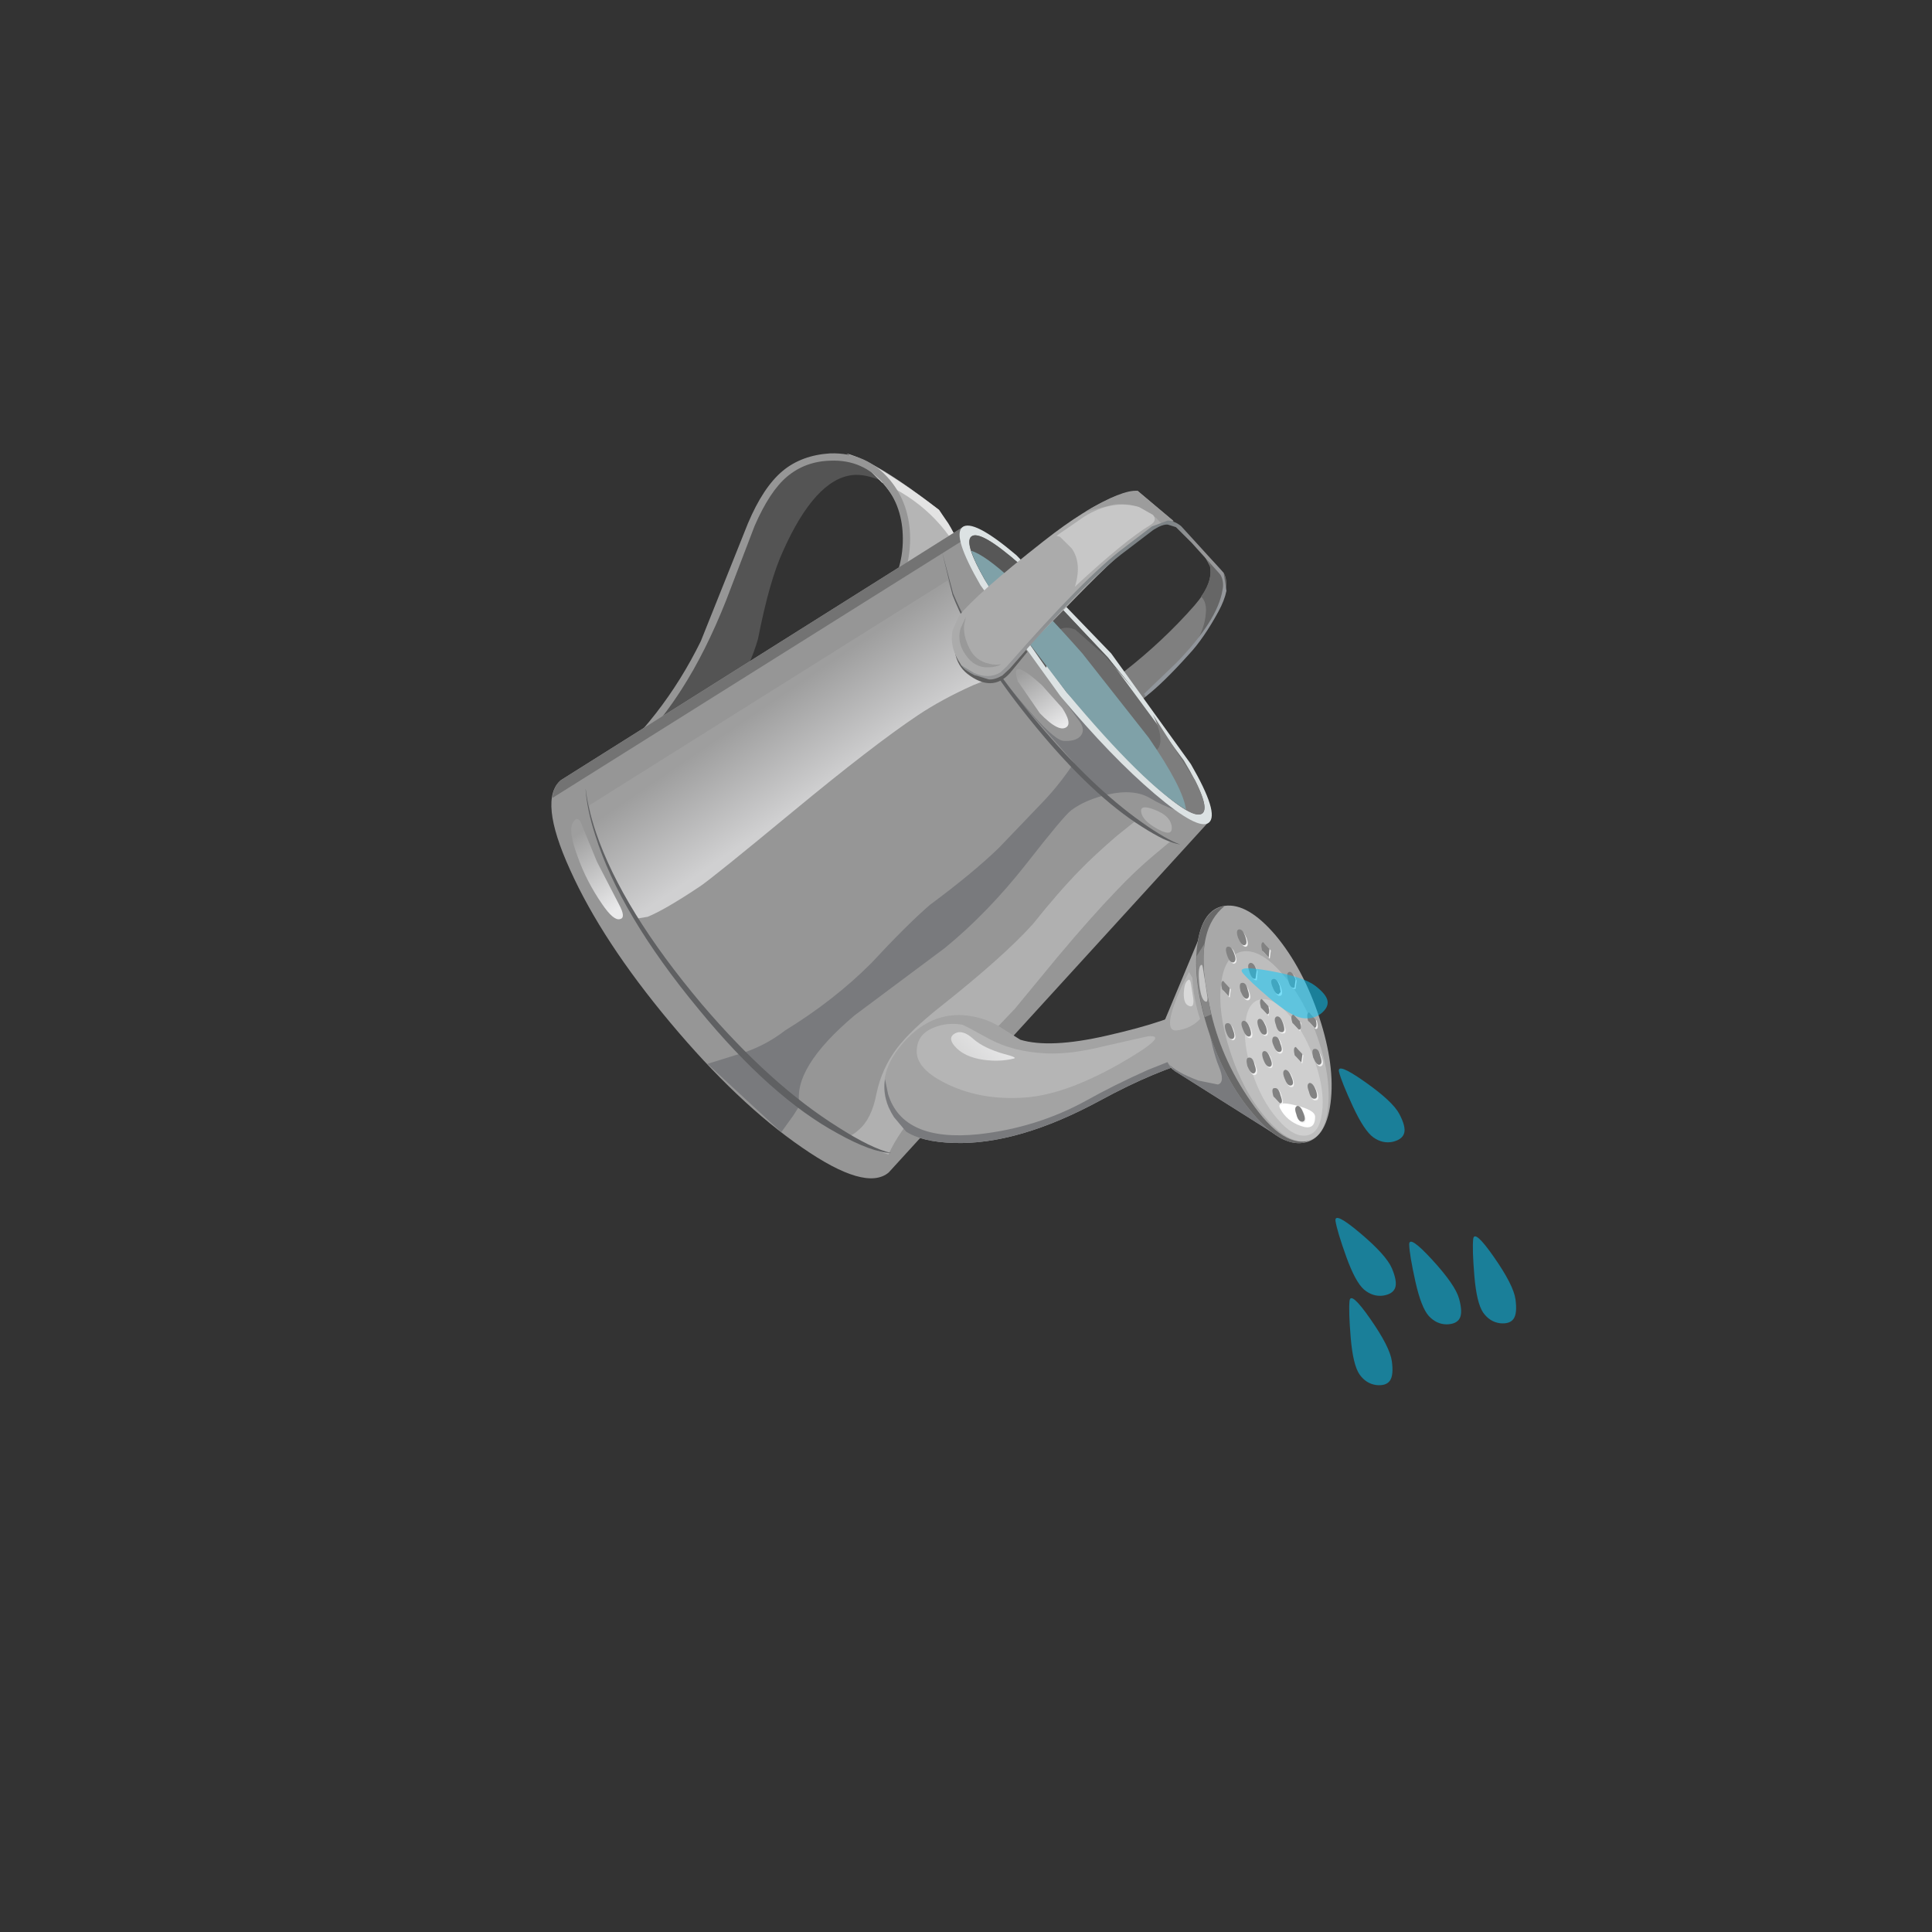 <?xml version="1.0" encoding="UTF-8" standalone="no"?>
<svg xmlns:xlink="http://www.w3.org/1999/xlink" height="150.0px" width="150.0px" xmlns="http://www.w3.org/2000/svg">
  <rect width="100%" height="100%" fill="#333333" stroke="none"/>
  <g transform="matrix(1.0, 0.0, 0.0, 1.0, 0.0, 0.0)">
    <use height="69.35" transform="matrix(0.512, 0.613, -0.613, 0.512, 77.064, 22.95)" width="82.95" xlink:href="#shape0"/>
    <use height="16.25" transform="matrix(0.36, 0.096, -0.096, 0.36, 104.845, 100.755)" width="12.55" xlink:href="#shape1"/>
    <use height="16.25" transform="matrix(0.36, 0.096, -0.096, 0.36, 114.445, 95.955)" width="12.55" xlink:href="#shape1"/>
    <use height="16.25" transform="matrix(0.369, 0.047, -0.047, 0.369, 109.442, 96.382)" width="12.55" xlink:href="#shape1"/>
    <use height="16.25" transform="matrix(0.373, 0.0, 0.0, 0.373, 103.69, 94.551)" width="12.55" xlink:href="#shape1"/>
    <use height="16.25" transform="matrix(0.371, -0.033, 0.033, 0.371, 103.938, 82.965)" width="12.55" xlink:href="#shape1"/>
    <use height="16.25" transform="matrix(0.323, -0.186, 0.186, 0.323, 96.35, 75.308)" width="12.55" xlink:href="#shape1"/>
  </g>
  <defs>
    <g id="shape0" transform="matrix(1.0, 0.0, 0.0, 1.0, 41.45, 34.65)">
      <path d="M-9.15 -34.3 L-8.2 -34.5 -6.35 -34.6 Q-5.25 -34.45 -4.25 -32.6 -3.0 -30.3 -2.45 -26.25 -1.85 -21.65 -1.95 -17.4 L-5.5 -17.25 -5.2 -21.1 Q-5.05 -25.9 -5.75 -30.4 -6.2 -33.2 -7.7 -34.0 L-9.15 -34.3" fill="#7f7f7f" fill-rule="evenodd" stroke="none"/>
      <path d="M-2.7 -27.75 Q-3.4 -29.75 -4.4 -30.7 -5.2 -31.55 -6.0 -31.45 -6.55 -33.5 -7.9 -34.1 L-9.15 -34.3 -8.2 -34.5 -6.35 -34.6 Q-5.4 -34.45 -4.45 -32.9 -3.3 -31.05 -2.7 -27.75" fill="#666666" fill-rule="evenodd" stroke="none"/>
      <path d="M-30.2 -16.35 Q-35.45 -15.05 -36.8 -13.0 -38.8 -9.95 -35.45 -3.1 -34.1 -0.25 -30.45 4.25 -27.4 8.75 -27.2 14.75 -27.15 16.9 -28.55 19.0 L-30.0 20.7 Q-30.75 16.3 -32.65 10.9 -33.85 7.45 -37.7 0.9 -40.9 -4.55 -40.9 -6.15 -40.9 -9.35 -40.45 -10.8 -39.75 -13.3 -37.4 -14.6 -35.2 -15.8 -32.5 -16.2 L-30.2 -16.35" fill="#545454" fill-rule="evenodd" stroke="none"/>
      <path d="M-28.8 -17.3 L-26.25 -16.95 Q-23.3 -16.25 -21.25 -14.4 -19.15 -12.55 -21.75 -10.65 -23.05 -9.7 -24.7 -9.15 L-27.75 -12.3 Q-30.5 -15.05 -34.9 -14.75 -37.15 -14.6 -38.8 -13.9 -36.35 -15.65 -28.8 -17.3" fill="#b5b5b5" fill-rule="evenodd" stroke="none"/>
      <path d="M-36.5 -14.55 L-36.95 -14.85 Q-33.75 -16.2 -28.8 -17.3 L-27.2 -17.15 Q-25.2 -16.85 -23.5 -16.0 -29.1 -17.35 -34.4 -14.75 L-36.5 -14.55" fill="#e3e3e3" fill-rule="evenodd" stroke="none"/>
      <path d="M-39.25 -12.25 Q-40.75 -10.35 -40.75 -8.05 -40.75 -5.85 -39.1 -2.55 L-35.3 4.25 Q-32.75 8.95 -31.45 13.1 -29.7 18.65 -29.7 24.6 L-29.85 28.15 -29.85 28.8 Q-29.85 29.15 -29.1 29.05 L-29.65 29.2 Q-30.6 29.55 -30.6 28.8 L-30.55 28.05 -30.4 24.6 Q-30.4 16.4 -33.85 8.65 L-39.7 -2.2 Q-41.45 -5.6 -41.45 -8.05 -41.45 -10.45 -39.8 -12.7 -37.6 -15.5 -34.1 -15.5 -31.05 -15.5 -28.45 -13.35 -25.7 -11.05 -24.75 -7.3 -24.3 -5.35 -22.2 -0.65 L-17.85 8.5 -10.1 23.35 -9.35 24.7 -9.6 24.9 Q-15.9 29.25 -21.55 31.45 L-22.2 31.6 -22.3 31.45 -22.25 31.3 -22.15 30.85 -22.5 30.9 -22.65 30.55 Q-22.2 30.55 -22.15 30.85 L-21.05 30.55 -17.65 28.9 -10.5 24.65 -10.25 24.5 Q-18.5 9.1 -22.3 0.85 -24.85 -4.75 -25.45 -7.15 -26.3 -10.65 -28.9 -12.8 -31.3 -14.8 -34.1 -14.8 -37.3 -14.8 -39.25 -12.25 M-28.2 29.1 L-28.8 29.0 -27.2 28.5 Q-24.3 27.45 -24.1 27.65 L-26.75 30.15 -28.2 29.1" fill="#969696" fill-rule="evenodd" stroke="none"/>
      <path d="M-7.35 34.7 Q-17.65 34.7 -24.95 32.65 -32.2 30.65 -32.2 27.75 L-26.0 -18.2 11.25 -18.2 17.5 27.75 Q17.5 30.65 10.25 32.65 2.95 34.7 -7.35 34.7" fill="#969696" fill-rule="evenodd" stroke="none"/>
      <path d="M-26.0 -18.2 L-24.9 -18.2 -31.4 29.5 Q-32.2 28.7 -32.2 27.75 L-26.0 -18.2" fill="#737373" fill-rule="evenodd" stroke="none"/>
      <path d="M-15.4 12.35 Q-15.45 22.35 -15.6 23.95 -16.05 28.1 -16.6 29.8 L-17.1 30.65 Q-18.5 30.9 -24.3 29.15 -26.25 28.55 -27.6 27.8 L-28.55 27.2 -23.0 -13.55 -21.5 -13.0 -18.0 -12.2 -12.75 -11.5 -13.6 -8.9 Q-14.5 -5.7 -14.8 -2.9 -15.35 2.3 -15.4 12.35" fill="url(#gradient0)" fill-rule="evenodd" stroke="none"/>
      <path d="M10.35 -13.9 L10.35 -11.95 Q10.35 -9.5 10.65 -6.95 11.05 -3.25 11.95 1.75 L13.15 8.15 13.8 13.85 14.6 21.05 Q15.1 24.55 16.15 26.65 L13.95 27.95 12.5 28.55 12.2 28.6 Q12.5 28.15 12.45 27.35 12.45 25.7 10.9 23.8 9.3 21.8 8.75 19.4 8.25 17.25 8.35 13.5 8.55 5.7 7.95 1.5 7.15 -2.4 6.85 -5.4 6.65 -7.3 6.6 -10.2 L6.65 -12.65 7.45 -12.85 Q9.8 -13.35 10.35 -13.9" fill="#b0b0b0" fill-rule="evenodd" stroke="none"/>
      <path d="M0.1 8.0 Q0.4 2.85 0.15 -0.65 L-0.5 -6.5 Q-0.8 -9.6 -1.95 -12.95 L-3.05 -15.65 10.15 -17.65 Q8.45 -16.0 5.9 -15.1 4.15 -14.5 2.95 -12.15 1.95 -10.2 1.85 -8.45 1.8 -7.55 3.05 -1.75 4.3 4.15 4.25 9.55 L3.65 20.5 Q3.7 28.5 6.95 30.2 L7.3 31.3 7.8 33.25 -1.9 34.5 -0.8 31.85 Q0.35 29.35 0.45 26.6 1.25 21.1 0.8 16.05 0.15 10.95 0.1 8.0" fill="#797a7d" fill-rule="evenodd" stroke="none"/>
      <path d="M-3.8 -12.2 Q-3.05 -13.0 -3.1 -13.7 -3.2 -14.5 -4.2 -14.6 L-8.65 -14.9 -1.4 -15.05 -0.8 -12.15 Q1.9 -11.95 -1.55 -11.6 L-9.4 -11.4 -11.6 -11.5 Q-4.6 -11.35 -3.8 -12.2" fill="#797a7d" fill-rule="evenodd" stroke="none"/>
      <path d="M11.35 -17.95 Q11.35 -16.65 5.85 -15.7 0.35 -14.75 -7.35 -14.75 L-20.6 -15.7 Q-26.05 -16.65 -26.05 -17.95 -26.05 -19.3 -20.6 -20.25 L-7.35 -21.2 5.85 -20.25 Q11.35 -19.3 11.35 -17.95" fill="#dce2e3" fill-rule="evenodd" stroke="none"/>
      <path d="M10.25 -18.05 Q10.25 -16.95 5.15 -16.2 L-7.25 -15.45 -19.65 -16.2 Q-24.8 -16.95 -24.8 -18.05 -24.8 -19.15 -19.65 -19.95 L-7.25 -20.7 5.15 -19.95 Q10.25 -19.15 10.25 -18.05" fill="#6b6b6b" fill-rule="evenodd" stroke="none"/>
      <path d="M-10.5 -15.7 L-10.35 -15.45 -20.65 -16.35 Q-24.8 -17.1 -24.8 -18.05 -24.8 -19.15 -19.65 -19.95 L-7.25 -20.7 -3.25 -20.65 -7.5 -20.6 -11.4 -20.0 Q-13.75 -18.65 -10.5 -15.7" fill="#575757" fill-rule="evenodd" stroke="none"/>
      <path d="M-0.2 -20.5 L7.35 -19.55 Q10.25 -18.85 10.25 -18.05 10.25 -16.7 3.1 -15.95 L2.2 -16.7 Q1.95 -16.9 2.2 -17.25 3.9 -19.5 -0.2 -20.5" fill="#7d7d7d" fill-rule="evenodd" stroke="none"/>
      <path d="M1.25 -18.75 Q7.15 -18.2 8.95 -17.05 4.55 -15.45 -7.25 -15.45 L-17.45 -15.9 Q-21.9 -16.4 -23.75 -17.15 -21.4 -18.7 -9.15 -19.05 L1.25 -18.75" fill="#7fa1a8" fill-rule="evenodd" stroke="none"/>
      <path d="M37.45 -9.65 L33.4 -8.75 Q35.6 -10.2 37.45 -9.65 M10.8 12.0 Q12.2 10.75 13.8 10.3 L15.8 9.65 Q18.3 8.0 20.85 3.0 23.9 -2.95 24.05 -5.35 L23.55 -6.6 33.4 -8.75 32.85 -8.4 Q27.75 -4.7 25.3 7.5 23.5 16.4 19.35 21.05 17.3 23.35 15.55 23.9 L12.6 23.7 Q9.5 22.7 8.8 18.95 7.95 14.6 10.8 12.0" fill="#a3a3a3" fill-rule="evenodd" stroke="none"/>
      <path d="M24.45 8.5 Q25.0 5.55 26.0 2.0 L27.5 -2.55 28.15 -2.0 Q26.4 1.9 25.3 7.5 23.5 16.4 19.35 21.05 17.3 23.35 15.55 23.9 L13.7 23.9 Q11.6 23.65 10.3 22.2 L11.6 22.9 Q16.1 24.8 20.25 18.65 23.4 13.9 24.45 8.5" fill="#797a7d" fill-rule="evenodd" stroke="none"/>
      <path d="M7.1 -12.95 Q9.95 -13.7 11.2 -14.45 10.2 -13.55 7.5 -12.7 2.1 -10.95 -6.45 -11.0 -15.8 -11.05 -21.6 -13.0 L-25.55 -14.95 -21.7 -13.15 Q-15.95 -11.35 -6.6 -11.4 1.4 -11.45 7.1 -12.95" fill="#5f6062" fill-rule="evenodd" stroke="none"/>
      <path d="M22.65 -11.6 L30.8 -10.65 39.45 -3.7 28.3 -0.1 27.45 0.15 Q26.7 0.2 25.5 -0.35 24.25 -0.95 23.6 -1.85 L18.4 -11.85 22.65 -11.6" fill="#a3a3a3" fill-rule="evenodd" stroke="none"/>
      <path d="M29.95 -1.1 L31.45 -2.3 Q31.75 -3.0 30.15 -3.5 28.65 -3.95 25.45 -5.8 L22.5 -7.55 28.55 -10.3 32.6 -9.2 39.45 -3.7 28.3 -0.1 27.75 0.1 26.75 0.1 Q27.95 0.05 29.95 -1.1" fill="#797a7d" fill-rule="evenodd" stroke="none"/>
      <path d="M41.1 -5.0 Q39.9 -3.1 35.75 -3.1 31.6 -3.05 26.95 -4.9 22.25 -6.75 19.8 -9.4 17.35 -12.05 18.55 -13.95 19.75 -15.85 23.9 -15.9 28.05 -15.9 32.75 -14.05 37.4 -12.2 39.85 -9.55 42.3 -6.9 41.1 -5.0" fill="#a8a8a8" fill-rule="evenodd" stroke="none"/>
      <path d="M41.45 -5.9 L41.1 -5.0 Q39.9 -3.1 35.75 -3.1 31.6 -3.05 26.95 -4.9 22.3 -6.75 19.85 -9.35 17.4 -12.0 18.55 -13.9 18.55 -12.1 19.7 -10.6 21.25 -8.5 25.2 -6.5 29.6 -4.15 34.75 -3.7 40.5 -3.15 41.45 -5.9" fill="#696969" fill-rule="evenodd" stroke="none"/>
      <path d="M20.55 -8.7 L20.1 -10.1 Q21.05 -9.05 22.65 -7.95 L25.2 -6.5 25.8 -6.15 25.6 -5.5 Q22.45 -6.95 20.55 -8.7" fill="#878787" fill-rule="evenodd" stroke="none"/>
      <path d="M41.15 -5.35 Q40.2 -3.8 36.85 -3.8 33.55 -3.75 29.8 -5.25 26.05 -6.75 24.1 -8.85 22.15 -10.95 23.1 -12.5 24.1 -14.0 27.4 -14.0 30.7 -14.05 34.45 -12.55 38.15 -11.1 40.15 -8.95 42.1 -6.85 41.15 -5.35" fill="#bdbdbd" fill-rule="evenodd" stroke="none"/>
      <path d="M40.75 -5.7 Q40.05 -4.6 37.7 -4.6 35.3 -4.55 32.6 -5.65 29.95 -6.7 28.5 -8.25 27.1 -9.75 27.8 -10.85 28.5 -11.95 30.85 -11.95 33.25 -12.0 35.95 -10.9 38.65 -9.85 40.05 -8.3 41.45 -6.8 40.75 -5.7" fill="#cfcfcf" fill-rule="evenodd" stroke="none"/>
      <path d="M39.9 -7.55 Q41.0 -6.65 39.7 -5.9 38.45 -5.15 37.1 -5.45 36.25 -5.65 37.85 -6.8 39.4 -7.95 39.9 -7.55" fill="#ffffff" fill-rule="evenodd" stroke="none"/>
      <path d="M25.7 -8.6 L24.8 -8.55 Q24.05 -8.9 24.2 -9.15 L25.15 -9.2 25.7 -8.6 M28.2 -6.2 Q27.4 -6.45 27.6 -6.8 27.85 -7.15 28.55 -6.8 29.25 -6.55 29.1 -6.2 28.9 -5.95 28.2 -6.2 M33.05 -5.65 Q32.85 -5.35 32.1 -5.65 31.4 -6.0 31.55 -6.25 31.7 -6.6 32.5 -6.25 33.2 -6.0 33.05 -5.65 M29.45 -8.2 Q30.2 -7.9 30.0 -7.6 29.8 -7.3 29.05 -7.6 28.3 -7.9 28.5 -8.2 28.65 -8.45 29.45 -8.2 M30.25 -9.5 Q31.0 -9.2 30.8 -8.9 30.65 -8.65 29.85 -8.9 29.1 -9.2 29.3 -9.5 29.5 -9.8 30.25 -9.5 M32.95 -7.85 Q33.7 -7.55 33.5 -7.25 33.35 -7.0 32.55 -7.25 31.8 -7.55 32.0 -7.85 32.2 -8.15 32.95 -7.85 M32.5 -9.5 Q33.2 -9.25 33.05 -8.9 32.85 -8.6 32.1 -8.9 31.35 -9.2 31.55 -9.5 31.75 -9.9 32.5 -9.5 M35.4 -6.3 Q35.6 -6.7 36.35 -6.3 37.1 -6.0 36.9 -5.75 L35.95 -5.7 Q35.25 -6.05 35.4 -6.3 M36.25 -7.65 Q36.05 -7.35 35.3 -7.65 34.6 -7.9 34.75 -8.25 34.95 -8.55 35.7 -8.25 36.45 -7.95 36.25 -7.65 M38.15 -6.9 Q38.35 -7.2 39.1 -6.9 39.85 -6.6 39.65 -6.3 39.5 -5.95 38.7 -6.3 38.0 -6.55 38.15 -6.9 M38.2 -9.25 Q38.95 -8.95 38.75 -8.65 38.55 -8.25 37.8 -8.65 37.1 -8.9 37.25 -9.25 37.4 -9.5 38.2 -9.25 M33.65 -10.45 L34.6 -10.5 35.15 -9.9 34.25 -9.85 Q33.5 -10.2 33.65 -10.45 M36.5 -11.1 Q36.3 -10.8 35.55 -11.1 34.85 -11.45 35.0 -11.7 35.15 -12.05 35.95 -11.7 36.65 -11.45 36.5 -11.1 M31.65 -11.7 Q30.95 -12.05 31.1 -12.3 L32.05 -12.35 32.6 -11.75 31.65 -11.7 M31.15 -10.95 Q32.0 -10.65 31.7 -10.35 31.5 -10.0 30.8 -10.35 30.05 -10.6 30.25 -10.95 30.45 -11.2 31.15 -10.95 M32.85 -13.65 Q33.65 -13.3 33.4 -13.05 L32.5 -13.0 Q31.7 -13.35 31.95 -13.6 L32.85 -13.65 M28.0 -10.9 L28.95 -10.95 29.5 -10.35 28.55 -10.3 Q27.85 -10.65 28.0 -10.9 M25.55 -10.4 Q25.7 -10.75 26.5 -10.4 27.2 -10.15 27.05 -9.8 26.85 -9.5 26.1 -9.8 25.4 -10.15 25.55 -10.4 M24.6 -12.3 Q24.8 -12.55 25.5 -12.3 L26.1 -11.7 Q25.85 -11.35 25.15 -11.7 24.45 -11.95 24.6 -12.3 M27.2 -13.05 Q27.4 -13.35 28.15 -13.05 28.9 -12.75 28.7 -12.45 28.5 -12.15 27.75 -12.45 27.05 -12.7 27.2 -13.05 M28.25 -14.05 Q27.5 -14.3 27.65 -14.65 27.9 -14.9 28.6 -14.65 L29.15 -14.05 Q28.95 -13.7 28.25 -14.05 M22.9 -12.95 Q22.65 -12.7 21.95 -12.95 21.2 -13.25 21.4 -13.55 21.55 -13.8 22.35 -13.55 23.1 -13.25 22.9 -12.95 M22.9 -11.65 Q23.6 -11.4 23.45 -11.05 23.3 -10.8 22.5 -11.05 21.75 -11.35 21.95 -11.65 22.2 -12.0 22.9 -11.65 M24.35 -13.95 Q23.65 -14.3 23.8 -14.55 L24.75 -14.6 25.3 -14.0 24.35 -13.95" fill="#f2f2f2" fill-rule="evenodd" stroke="none"/>
      <path d="M28.4 -6.8 Q29.1 -6.55 28.95 -6.2 28.75 -5.9 28.0 -6.2 27.25 -6.5 27.45 -6.8 27.6 -7.15 28.4 -6.8 M25.0 -9.2 L25.55 -8.6 24.6 -8.55 Q23.9 -8.9 24.05 -9.15 L25.0 -9.2 M28.3 -8.2 Q28.55 -8.45 29.25 -8.2 30.0 -7.9 29.8 -7.6 29.6 -7.35 28.9 -7.6 28.1 -7.85 28.3 -8.2 M31.9 -5.65 Q31.2 -6.0 31.35 -6.25 31.55 -6.65 32.3 -6.25 33.0 -6.0 32.85 -5.65 32.7 -5.4 31.9 -5.65 M30.1 -9.5 Q30.85 -9.2 30.65 -8.9 30.45 -8.6 29.7 -8.9 28.95 -9.2 29.15 -9.5 29.3 -9.75 30.1 -9.5 M33.35 -7.25 Q33.1 -7.0 32.4 -7.25 31.65 -7.55 31.85 -7.85 32.05 -8.1 32.75 -7.85 33.55 -7.6 33.35 -7.25 M32.3 -9.5 Q33.1 -9.25 32.85 -8.9 32.65 -8.65 31.95 -8.9 31.6 -9.0 31.45 -9.2 31.3 -9.4 31.4 -9.5 31.6 -9.85 32.3 -9.5 M35.25 -6.3 Q35.45 -6.65 36.15 -6.3 37.0 -6.0 36.7 -5.75 L35.8 -5.7 Q35.0 -6.05 35.25 -6.3 M36.05 -7.65 Q35.85 -7.4 35.15 -7.65 34.4 -7.9 34.55 -8.25 34.8 -8.5 35.5 -8.25 36.3 -8.0 36.05 -7.65 M38.0 -6.9 Q38.2 -7.15 38.9 -6.9 39.7 -6.65 39.5 -6.3 39.25 -5.95 38.55 -6.3 37.85 -6.55 38.0 -6.9 M37.65 -8.65 Q36.9 -8.9 37.05 -9.25 37.3 -9.5 38.0 -9.25 38.75 -8.95 38.55 -8.65 38.35 -8.3 37.65 -8.65 M36.3 -11.1 Q36.15 -10.85 35.35 -11.1 34.65 -11.45 34.8 -11.7 35.0 -12.1 35.75 -11.7 36.45 -11.45 36.3 -11.1 M33.5 -10.45 L34.45 -10.5 35.0 -9.9 34.05 -9.85 Q33.35 -10.2 33.5 -10.45 M30.05 -10.95 Q30.25 -11.25 31.0 -10.95 31.75 -10.65 31.55 -10.35 31.3 -10.0 30.6 -10.35 29.9 -10.6 30.05 -10.95 M31.5 -11.7 Q30.75 -12.0 30.95 -12.3 L31.85 -12.35 Q32.65 -12.0 32.4 -11.75 L31.5 -11.7 M32.7 -13.65 Q33.4 -13.3 33.25 -13.05 L32.3 -13.0 Q31.6 -13.35 31.75 -13.6 L32.7 -13.65 M27.8 -10.9 L28.75 -10.95 Q29.45 -10.6 29.3 -10.35 L28.4 -10.3 Q27.65 -10.65 27.8 -10.9 M25.35 -10.4 Q25.55 -10.8 26.3 -10.4 27.0 -10.15 26.85 -9.8 26.7 -9.55 25.9 -9.8 25.2 -10.15 25.35 -10.4 M24.4 -12.3 Q24.6 -12.6 25.35 -12.3 L25.9 -11.7 Q25.75 -11.35 24.95 -11.7 24.25 -11.95 24.4 -12.3 M27.05 -13.05 Q27.25 -13.3 27.95 -13.05 L28.45 -12.75 28.5 -12.45 Q28.3 -12.2 27.6 -12.45 26.8 -12.7 27.05 -13.05 M28.45 -14.65 L29.0 -14.05 Q28.8 -13.65 28.05 -14.05 27.35 -14.3 27.5 -14.65 27.65 -14.9 28.45 -14.65 M22.15 -13.55 Q22.9 -13.25 22.7 -12.95 22.55 -12.7 21.75 -12.95 21.0 -13.25 21.2 -13.55 21.4 -13.85 22.15 -13.55 M22.75 -11.65 Q23.45 -11.4 23.3 -11.05 23.1 -10.75 22.35 -11.05 21.6 -11.35 21.8 -11.65 22.0 -11.95 22.75 -11.65 M24.2 -13.95 Q23.5 -14.3 23.65 -14.55 L24.55 -14.6 25.15 -14.0 24.2 -13.95" fill="#828282" fill-rule="evenodd" stroke="none"/>
      <path d="M-18.6 -11.05 L-17.0 -13.7 Q-15.3 -16.2 -14.6 -15.75 -13.5 -15.05 -12.7 -15.05 L-12.2 -12.4 Q-11.85 -9.85 -14.8 -9.2 -16.0 -8.95 -17.15 -9.6 -18.05 -10.15 -18.6 -11.05" fill="#5e5e5e" fill-rule="evenodd" stroke="none"/>
      <path d="M-19.95 -23.15 Q-19.8 -28.35 -18.8 -31.35 L-17.85 -33.3 -13.35 -34.1 Q-13.95 -33.6 -14.2 -29.8 -14.35 -27.6 -13.55 -20.2 L-12.75 -12.1 Q-12.75 -10.9 -13.9 -10.0 -15.0 -9.15 -15.95 -9.3 -17.95 -9.5 -19.0 -10.85 L-19.65 -12.2 Q-20.2 -14.8 -19.95 -23.15" fill="#ababab" fill-rule="evenodd" stroke="none"/>
      <path d="M-13.35 -34.1 L-13.75 -33.05 -14.7 -33.0 -16.3 -32.5 Q-17.5 -31.9 -18.3 -30.7 L-19.55 -28.1 Q-18.9 -32.25 -17.85 -33.3 L-13.35 -34.1" fill="#9c9c9c" fill-rule="evenodd" stroke="none"/>
      <path d="M-10.6 -34.1 L-12.75 -33.9 -13.45 -33.45 Q-13.8 -33.1 -13.95 -32.1 L-14.1 -28.7 Q-14.4 -23.95 -12.55 -12.7 L-12.5 -11.7 Q-12.65 -10.85 -13.05 -10.45 L-14.05 -9.8 -14.25 -9.65 Q-15.0 -9.3 -15.9 -9.25 L-15.9 -9.3 -15.8 -9.3 -15.45 -9.4 -14.45 -9.75 Q-13.05 -10.45 -12.85 -11.75 L-12.9 -12.6 Q-14.7 -24.0 -14.45 -28.7 L-14.3 -32.15 -13.75 -33.7 Q-13.3 -34.2 -12.5 -34.35 L-6.75 -34.6 -6.35 -34.6 -4.85 -33.7 Q-4.25 -32.95 -3.8 -31.8 -2.7 -29.0 -2.45 -26.95 -1.9 -23.15 -2.0 -21.05 L-2.25 -21.15 -2.3 -21.05 -2.3 -21.15 -2.6 -25.5 Q-3.2 -31.2 -5.15 -33.45 -5.65 -34.1 -6.4 -34.25 L-6.7 -34.25 -10.6 -34.1" fill="url(#gradient1)" fill-rule="evenodd" stroke="none"/>
      <path d="M-29.95 26.5 L-30.0 26.45 Q-28.4 27.5 -26.1 28.4 -18.7 31.25 -6.7 31.2 3.6 31.1 10.95 28.7 14.6 27.55 16.2 26.35 14.95 27.75 11.45 29.1 4.55 31.85 -6.5 31.75 -18.55 31.7 -26.0 28.6 -28.35 27.65 -29.95 26.5" fill="#5f6062" fill-rule="evenodd" stroke="none"/>
      <path d="M-23.85 30.15 L-19.35 31.15 Q-17.85 31.45 -18.15 32.0 -18.4 32.6 -20.4 32.4 -23.1 32.15 -25.5 31.25 -28.05 30.35 -28.3 29.45 -28.55 28.65 -27.65 28.95 L-23.85 30.15" fill="url(#gradient2)" fill-rule="evenodd" stroke="none"/>
      <path d="M-9.35 -14.05 L-6.35 -14.15 Q-4.7 -13.95 -4.65 -13.35 -4.6 -12.35 -7.35 -12.15 L-11.1 -12.5 Q-13.6 -13.45 -9.35 -14.05" fill="url(#gradient3)" fill-rule="evenodd" stroke="none"/>
      <path d="M9.2 -15.0 Q10.3 -14.4 8.7 -13.75 7.1 -13.1 6.35 -13.55 5.65 -13.95 7.0 -14.7 8.35 -15.45 9.2 -15.0" fill="#b0b0b0" fill-rule="evenodd" stroke="none"/>
      <path d="M23.5 -0.1 Q24.8 -1.95 23.75 3.9 22.65 9.8 20.4 12.9 18.0 16.25 14.7 17.8 11.5 19.3 10.15 18.05 8.95 17.0 9.5 15.35 9.9 14.05 11.05 13.05 11.15 12.95 13.85 11.9 16.3 10.9 18.45 8.55 20.05 6.8 21.5 3.8 L23.5 -0.1" fill="#b5b5b5" fill-rule="evenodd" stroke="none"/>
      <path d="M12.85 13.1 Q14.15 12.9 15.85 11.75 16.95 10.95 16.8 11.3 16.2 12.55 15.0 13.65 13.55 14.95 12.15 14.95 11.1 14.95 11.25 14.15 11.4 13.3 12.85 13.1" fill="url(#gradient4)" fill-rule="evenodd" stroke="none"/>
      <path d="M-13.4 -12.35 Q-13.5 -11.75 -13.95 -11.2 -14.8 -10.1 -16.3 -10.25 -17.8 -10.35 -18.6 -11.5 L-19.15 -12.65 -18.65 -12.0 Q-17.9 -11.25 -16.6 -10.95 -15.3 -10.6 -14.2 -11.45 -13.65 -11.85 -13.4 -12.35" fill="#999999" fill-rule="evenodd" stroke="none"/>
      <path d="M21.9 -7.05 Q23.55 -5.8 25.45 -5.05 25.6 -3.75 24.85 -2.6 24.0 -1.35 21.9 -5.65 L21.25 -7.15 21.9 -7.05" fill="#b5b5b5" fill-rule="evenodd" stroke="none"/>
      <path d="M23.2 -6.0 Q24.45 -5.3 23.7 -5.0 23.25 -4.8 22.5 -5.45 21.8 -6.1 21.8 -6.5 21.75 -6.85 22.2 -6.6 L23.2 -6.0" fill="#d9d9d9" fill-rule="evenodd" stroke="none"/>
      <path d="M21.5 -8.35 Q21.4 -8.7 21.8 -8.45 L22.9 -7.8 24.3 -6.95 Q24.7 -6.65 24.5 -6.55 24.15 -6.3 22.9 -7.1 21.7 -7.9 21.5 -8.35" fill="#c7c7c7" fill-rule="evenodd" stroke="none"/>
      <path d="M-19.25 -27.7 Q-18.8 -30.9 -16.55 -32.4 L-15.1 -32.95 Q-14.4 -32.95 -14.5 -32.15 -14.95 -29.25 -14.6 -22.65 -15.9 -24.65 -17.65 -24.8 L-19.25 -24.65 -19.55 -24.45 -19.25 -27.7" fill="#c7c7c7" fill-rule="evenodd" stroke="none"/>
    </g>
    <linearGradient gradientTransform="matrix(0.006, 6.0E-4, 6.0E-4, -0.006, -20.1, 8.6)" gradientUnits="userSpaceOnUse" id="gradient0" spreadMethod="pad" x1="-819.2" x2="819.2">
      <stop offset="0.0" stop-color="#9e9e9e"/>
      <stop offset="1.0" stop-color="#d0d0d1"/>
    </linearGradient>
    <linearGradient gradientTransform="matrix(0.008, 0.001, 0.001, -0.008, -8.85, -21.6)" gradientUnits="userSpaceOnUse" id="gradient1" spreadMethod="pad" x1="-819.2" x2="819.2">
      <stop offset="0.031" stop-color="#7e8487"/>
      <stop offset="0.094" stop-color="#868a8c"/>
      <stop offset="0.239" stop-color="#939496"/>
      <stop offset="0.369" stop-color="#989899"/>
      <stop offset="0.969" stop-color="#91969c"/>
    </linearGradient>
    <linearGradient gradientTransform="matrix(0.005, 5.0E-4, 5.0E-4, -0.005, -23.1, 30.75)" gradientUnits="userSpaceOnUse" id="gradient2" spreadMethod="pad" x1="-819.2" x2="819.2">
      <stop offset="0.0" stop-color="#9e9e9e"/>
      <stop offset="1.0" stop-color="#eaeaeb"/>
    </linearGradient>
    <linearGradient gradientTransform="matrix(0.004, 4.0E-4, 4.0E-4, -0.004, -8.2, -13.2)" gradientUnits="userSpaceOnUse" id="gradient3" spreadMethod="pad" x1="-819.2" x2="819.2">
      <stop offset="0.0" stop-color="#9e9e9e"/>
      <stop offset="1.0" stop-color="#eaeaeb"/>
    </linearGradient>
    <linearGradient gradientTransform="matrix(-2.0E-4, -0.003, -0.003, 2.0E-4, 14.05, 12.9)" gradientUnits="userSpaceOnUse" id="gradient4" spreadMethod="pad" x1="-819.2" x2="819.2">
      <stop offset="0.0" stop-color="#d6d6d6"/>
      <stop offset="1.0" stop-color="#eaeaeb"/>
    </linearGradient>
    <g id="shape1" transform="matrix(1.0, 0.0, 0.0, 1.0, 6.2, 8.05)">
      <path d="M-1.05 -4.85 Q4.4 -0.25 5.55 2.5 6.7 5.25 6.2 6.55 5.7 7.85 3.65 8.15 1.55 8.4 -0.25 6.9 -2.05 5.35 -3.95 0.1 -5.85 -5.2 -6.2 -7.35 -6.55 -9.5 -1.05 -4.85" fill="#00ccff" fill-opacity="0.498" fill-rule="evenodd" stroke="none"/>
    </g>
  </defs>
</svg>
